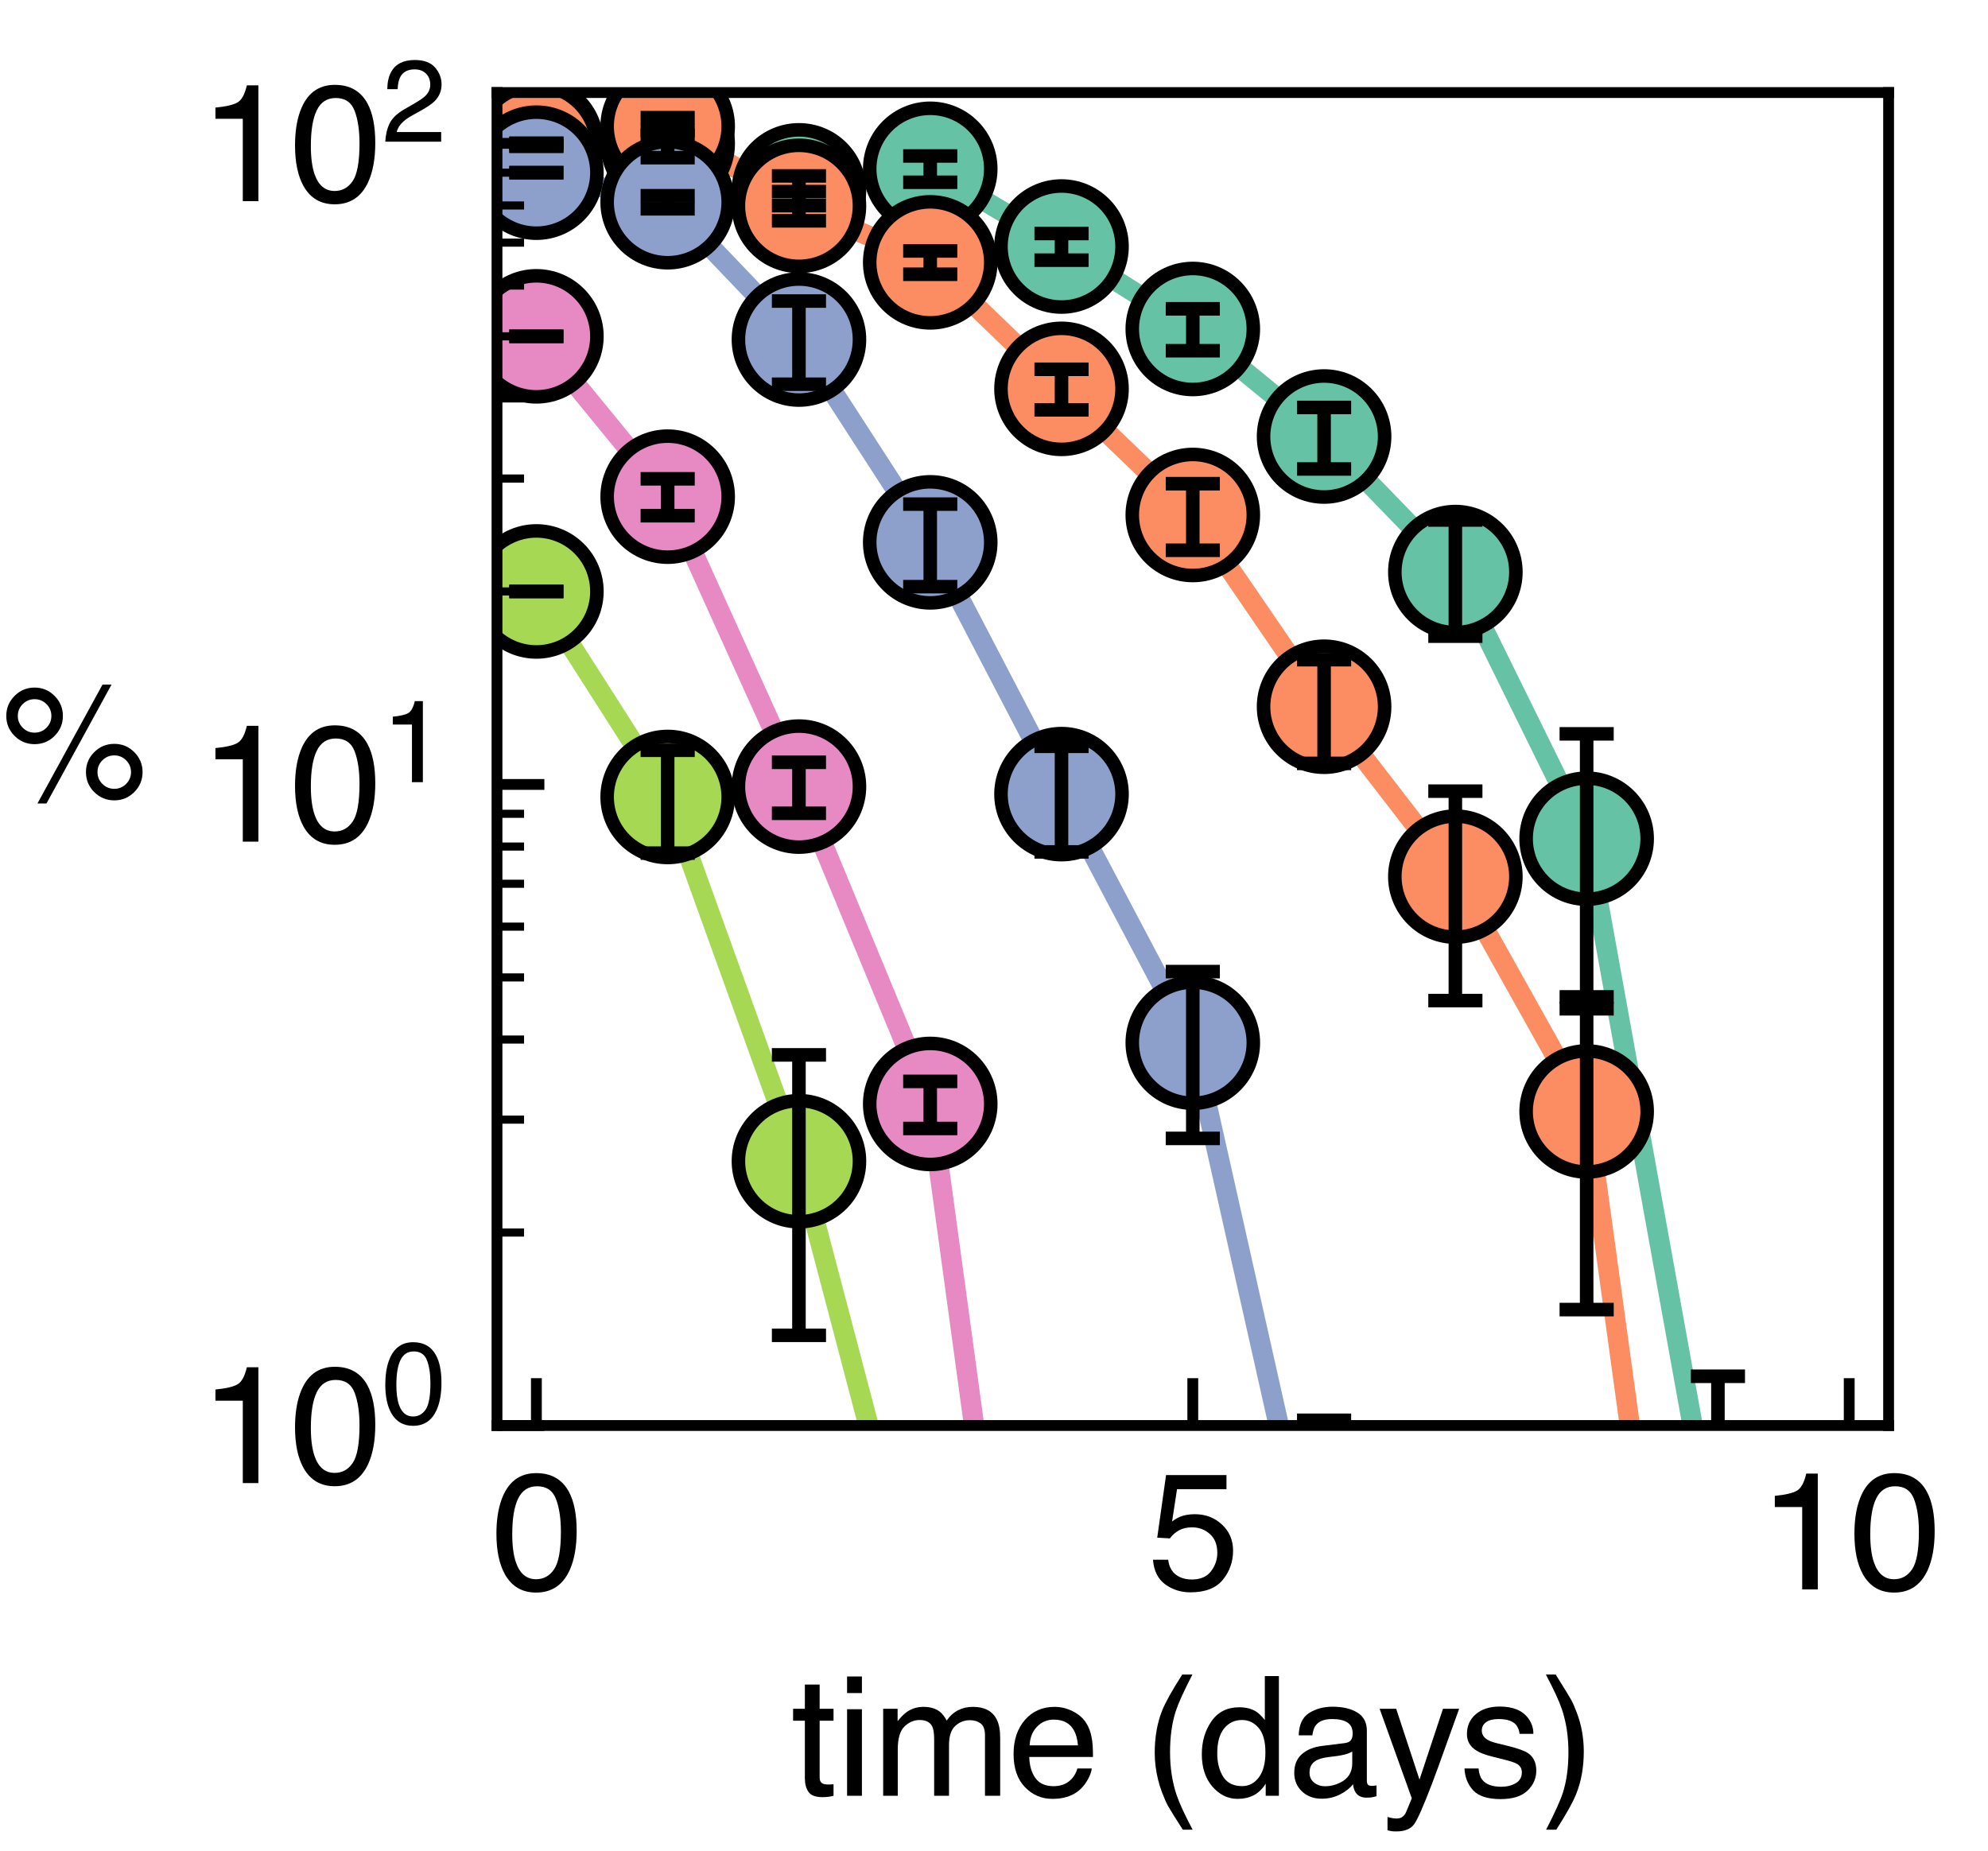 <?xml version="1.0" encoding="utf-8" standalone="no"?>
<!DOCTYPE svg PUBLIC "-//W3C//DTD SVG 1.1//EN"
  "http://www.w3.org/Graphics/SVG/1.1/DTD/svg11.dtd">
<svg xmlns:xlink="http://www.w3.org/1999/xlink" width="146.88pt" height="136.8pt" viewBox="0 0 146.88 136.8" xmlns="http://www.w3.org/2000/svg" version="1.1">
 <defs>
  <style type="text/css">*{stroke-linejoin: round; stroke-linecap: butt}</style>
 </defs>
 <g id="figure_1">
  <g id="patch_1">
   <path d="M 0 136.8 
L 146.88 136.8 
L 146.88 0 
L 0 0 
z
" style="fill: #ffffff"/>
  </g>
  <g id="axes_1">
   <g id="patch_2">
    <path d="M 36.72 105.336 
L 139.536 105.336 
L 139.536 6.84 
L 36.72 6.84 
z
" style="fill: #ffffff"/>
   </g>
   <g id="line2d_1">
    <path d="M 39.63 10.591 
L 49.33 10.622 
L 59.029 14.066 
L 68.729 12.474 
L 78.428 18.216 
L 88.128 24.309 
L 97.828 32.255 
L 107.527 42.271 
L 117.227 61.972 
L 126.926 115.686 
L 132.72 137.8 
" clip-path="url(#pba2e1419a4)" style="fill: none; stroke: #66c2a5; stroke-width: 1.5; stroke-linecap: square"/>
   </g>
   <g id="line2d_2">
    <path d="M 39.63 10.798 
L 49.33 9.333 
L 59.029 15.21 
L 68.729 19.386 
L 78.428 28.733 
L 88.128 38.053 
L 97.828 52.222 
L 107.527 64.777 
L 117.227 82.128 
L 124.878 137.8 
" clip-path="url(#pba2e1419a4)" style="fill: none; stroke: #fc8d62; stroke-width: 1.5; stroke-linecap: square"/>
   </g>
   <g id="line2d_3">
    <path d="M 39.63 12.759 
L 49.33 14.943 
L 59.029 25.09 
L 68.729 40.076 
L 78.428 58.68 
L 88.128 77.047 
L 97.828 120.232 
L 103.075 137.8 
" clip-path="url(#pba2e1419a4)" style="fill: none; stroke: #8da0cb; stroke-width: 1.5; stroke-linecap: square"/>
   </g>
   <g id="line2d_4">
    <path d="M 39.63 24.852 
L 49.33 36.699 
L 59.029 58.124 
L 68.729 81.573 
L 76.396 137.8 
" clip-path="url(#pba2e1419a4)" style="fill: none; stroke: #e78ac3; stroke-width: 1.5; stroke-linecap: square"/>
   </g>
   <g id="line2d_5">
    <path d="M 39.63 43.703 
L 49.33 58.89 
L 59.029 85.804 
L 68.729 122.652 
L 73.617 137.8 
" clip-path="url(#pba2e1419a4)" style="fill: none; stroke: #a6d854; stroke-width: 1.5; stroke-linecap: square"/>
   </g>
   <g id="PathCollection_1">
    <defs>
     <path id="m75126785e7" d="M 0 4.472 
C 1.186 4.472 2.324 4.001 3.162 3.162 
C 4.001 2.324 4.472 1.186 4.472 0 
C 4.472 -1.186 4.001 -2.324 3.162 -3.162 
C 2.324 -4.001 1.186 -4.472 0 -4.472 
C -1.186 -4.472 -2.324 -4.001 -3.162 -3.162 
C -4.001 -2.324 -4.472 -1.186 -4.472 0 
C -4.472 1.186 -4.001 2.324 -3.162 3.162 
C -2.324 4.001 -1.186 4.472 0 4.472 
z
" style="stroke: #000000"/>
    </defs>
    <g clip-path="url(#pba2e1419a4)">
     <use xlink:href="#m75126785e7" x="39.63" y="10.591" style="fill: #66c2a5; stroke: #000000"/>
     <use xlink:href="#m75126785e7" x="49.33" y="10.622" style="fill: #66c2a5; stroke: #000000"/>
     <use xlink:href="#m75126785e7" x="59.029" y="14.066" style="fill: #66c2a5; stroke: #000000"/>
     <use xlink:href="#m75126785e7" x="68.729" y="12.474" style="fill: #66c2a5; stroke: #000000"/>
     <use xlink:href="#m75126785e7" x="78.428" y="18.216" style="fill: #66c2a5; stroke: #000000"/>
     <use xlink:href="#m75126785e7" x="88.128" y="24.309" style="fill: #66c2a5; stroke: #000000"/>
     <use xlink:href="#m75126785e7" x="97.828" y="32.255" style="fill: #66c2a5; stroke: #000000"/>
     <use xlink:href="#m75126785e7" x="107.527" y="42.271" style="fill: #66c2a5; stroke: #000000"/>
     <use xlink:href="#m75126785e7" x="117.227" y="61.972" style="fill: #66c2a5; stroke: #000000"/>
     <use xlink:href="#m75126785e7" x="126.926" y="115.686" style="fill: #66c2a5; stroke: #000000"/>
     <use xlink:href="#m75126785e7" x="136.626" y="152.708" style="fill: #66c2a5; stroke: #000000"/>
     <use xlink:href="#m75126785e7" x="146.326" y="152.708" style="fill: #66c2a5; stroke: #000000"/>
     <use xlink:href="#m75126785e7" x="156.025" y="152.708" style="fill: #66c2a5; stroke: #000000"/>
    </g>
   </g>
   <g id="PathCollection_2">
    <defs>
     <path id="m76180271bf" d="M 0 4.472 
C 1.186 4.472 2.324 4.001 3.162 3.162 
C 4.001 2.324 4.472 1.186 4.472 0 
C 4.472 -1.186 4.001 -2.324 3.162 -3.162 
C 2.324 -4.001 1.186 -4.472 0 -4.472 
C -1.186 -4.472 -2.324 -4.001 -3.162 -3.162 
C -4.001 -2.324 -4.472 -1.186 -4.472 0 
C -4.472 1.186 -4.001 2.324 -3.162 3.162 
C -2.324 4.001 -1.186 4.472 0 4.472 
z
" style="stroke: #000000"/>
    </defs>
    <g clip-path="url(#pba2e1419a4)">
     <use xlink:href="#m76180271bf" x="39.63" y="10.798" style="fill: #fc8d62; stroke: #000000"/>
     <use xlink:href="#m76180271bf" x="49.33" y="9.333" style="fill: #fc8d62; stroke: #000000"/>
     <use xlink:href="#m76180271bf" x="59.029" y="15.21" style="fill: #fc8d62; stroke: #000000"/>
     <use xlink:href="#m76180271bf" x="68.729" y="19.386" style="fill: #fc8d62; stroke: #000000"/>
     <use xlink:href="#m76180271bf" x="78.428" y="28.733" style="fill: #fc8d62; stroke: #000000"/>
     <use xlink:href="#m76180271bf" x="88.128" y="38.053" style="fill: #fc8d62; stroke: #000000"/>
     <use xlink:href="#m76180271bf" x="97.828" y="52.222" style="fill: #fc8d62; stroke: #000000"/>
     <use xlink:href="#m76180271bf" x="107.527" y="64.777" style="fill: #fc8d62; stroke: #000000"/>
     <use xlink:href="#m76180271bf" x="117.227" y="82.128" style="fill: #fc8d62; stroke: #000000"/>
     <use xlink:href="#m76180271bf" x="126.926" y="152.708" style="fill: #fc8d62; stroke: #000000"/>
     <use xlink:href="#m76180271bf" x="136.626" y="152.708" style="fill: #fc8d62; stroke: #000000"/>
     <use xlink:href="#m76180271bf" x="146.326" y="152.708" style="fill: #fc8d62; stroke: #000000"/>
     <use xlink:href="#m76180271bf" x="156.025" y="152.708" style="fill: #fc8d62; stroke: #000000"/>
    </g>
   </g>
   <g id="PathCollection_3">
    <defs>
     <path id="m2a7eb660d4" d="M 0 4.472 
C 1.186 4.472 2.324 4.001 3.162 3.162 
C 4.001 2.324 4.472 1.186 4.472 0 
C 4.472 -1.186 4.001 -2.324 3.162 -3.162 
C 2.324 -4.001 1.186 -4.472 0 -4.472 
C -1.186 -4.472 -2.324 -4.001 -3.162 -3.162 
C -4.001 -2.324 -4.472 -1.186 -4.472 0 
C -4.472 1.186 -4.001 2.324 -3.162 3.162 
C -2.324 4.001 -1.186 4.472 0 4.472 
z
" style="stroke: #000000"/>
    </defs>
    <g clip-path="url(#pba2e1419a4)">
     <use xlink:href="#m2a7eb660d4" x="39.63" y="12.759" style="fill: #8da0cb; stroke: #000000"/>
     <use xlink:href="#m2a7eb660d4" x="49.33" y="14.943" style="fill: #8da0cb; stroke: #000000"/>
     <use xlink:href="#m2a7eb660d4" x="59.029" y="25.09" style="fill: #8da0cb; stroke: #000000"/>
     <use xlink:href="#m2a7eb660d4" x="68.729" y="40.076" style="fill: #8da0cb; stroke: #000000"/>
     <use xlink:href="#m2a7eb660d4" x="78.428" y="58.68" style="fill: #8da0cb; stroke: #000000"/>
     <use xlink:href="#m2a7eb660d4" x="88.128" y="77.047" style="fill: #8da0cb; stroke: #000000"/>
     <use xlink:href="#m2a7eb660d4" x="97.828" y="120.232" style="fill: #8da0cb; stroke: #000000"/>
     <use xlink:href="#m2a7eb660d4" x="107.527" y="152.708" style="fill: #8da0cb; stroke: #000000"/>
     <use xlink:href="#m2a7eb660d4" x="117.227" y="148.188" style="fill: #8da0cb; stroke: #000000"/>
     <use xlink:href="#m2a7eb660d4" x="126.926" y="152.708" style="fill: #8da0cb; stroke: #000000"/>
     <use xlink:href="#m2a7eb660d4" x="136.626" y="152.708" style="fill: #8da0cb; stroke: #000000"/>
     <use xlink:href="#m2a7eb660d4" x="146.326" y="152.708" style="fill: #8da0cb; stroke: #000000"/>
     <use xlink:href="#m2a7eb660d4" x="156.025" y="152.708" style="fill: #8da0cb; stroke: #000000"/>
    </g>
   </g>
   <g id="PathCollection_4">
    <defs>
     <path id="m10f2ca2b40" d="M 0 4.472 
C 1.186 4.472 2.324 4.001 3.162 3.162 
C 4.001 2.324 4.472 1.186 4.472 0 
C 4.472 -1.186 4.001 -2.324 3.162 -3.162 
C 2.324 -4.001 1.186 -4.472 0 -4.472 
C -1.186 -4.472 -2.324 -4.001 -3.162 -3.162 
C -4.001 -2.324 -4.472 -1.186 -4.472 0 
C -4.472 1.186 -4.001 2.324 -3.162 3.162 
C -2.324 4.001 -1.186 4.472 0 4.472 
z
" style="stroke: #000000"/>
    </defs>
    <g clip-path="url(#pba2e1419a4)">
     <use xlink:href="#m10f2ca2b40" x="39.63" y="24.852" style="fill: #e78ac3; stroke: #000000"/>
     <use xlink:href="#m10f2ca2b40" x="49.33" y="36.699" style="fill: #e78ac3; stroke: #000000"/>
     <use xlink:href="#m10f2ca2b40" x="59.029" y="58.124" style="fill: #e78ac3; stroke: #000000"/>
     <use xlink:href="#m10f2ca2b40" x="68.729" y="81.573" style="fill: #e78ac3; stroke: #000000"/>
     <use xlink:href="#m10f2ca2b40" x="78.428" y="152.708" style="fill: #e78ac3; stroke: #000000"/>
     <use xlink:href="#m10f2ca2b40" x="88.128" y="152.708" style="fill: #e78ac3; stroke: #000000"/>
     <use xlink:href="#m10f2ca2b40" x="97.828" y="152.708" style="fill: #e78ac3; stroke: #000000"/>
     <use xlink:href="#m10f2ca2b40" x="107.527" y="152.708" style="fill: #e78ac3; stroke: #000000"/>
     <use xlink:href="#m10f2ca2b40" x="117.227" y="152.708" style="fill: #e78ac3; stroke: #000000"/>
     <use xlink:href="#m10f2ca2b40" x="126.926" y="152.708" style="fill: #e78ac3; stroke: #000000"/>
     <use xlink:href="#m10f2ca2b40" x="136.626" y="152.708" style="fill: #e78ac3; stroke: #000000"/>
     <use xlink:href="#m10f2ca2b40" x="146.326" y="152.708" style="fill: #e78ac3; stroke: #000000"/>
     <use xlink:href="#m10f2ca2b40" x="156.025" y="152.708" style="fill: #e78ac3; stroke: #000000"/>
    </g>
   </g>
   <g id="PathCollection_5">
    <defs>
     <path id="mff51f921a8" d="M 0 4.472 
C 1.186 4.472 2.324 4.001 3.162 3.162 
C 4.001 2.324 4.472 1.186 4.472 0 
C 4.472 -1.186 4.001 -2.324 3.162 -3.162 
C 2.324 -4.001 1.186 -4.472 0 -4.472 
C -1.186 -4.472 -2.324 -4.001 -3.162 -3.162 
C -4.001 -2.324 -4.472 -1.186 -4.472 0 
C -4.472 1.186 -4.001 2.324 -3.162 3.162 
C -2.324 4.001 -1.186 4.472 0 4.472 
z
" style="stroke: #000000"/>
    </defs>
    <g clip-path="url(#pba2e1419a4)">
     <use xlink:href="#mff51f921a8" x="39.63" y="43.703" style="fill: #a6d854; stroke: #000000"/>
     <use xlink:href="#mff51f921a8" x="49.33" y="58.89" style="fill: #a6d854; stroke: #000000"/>
     <use xlink:href="#mff51f921a8" x="59.029" y="85.804" style="fill: #a6d854; stroke: #000000"/>
     <use xlink:href="#mff51f921a8" x="68.729" y="122.652" style="fill: #a6d854; stroke: #000000"/>
     <use xlink:href="#mff51f921a8" x="78.428" y="152.708" style="fill: #a6d854; stroke: #000000"/>
     <use xlink:href="#mff51f921a8" x="88.128" y="152.708" style="fill: #a6d854; stroke: #000000"/>
     <use xlink:href="#mff51f921a8" x="97.828" y="152.708" style="fill: #a6d854; stroke: #000000"/>
     <use xlink:href="#mff51f921a8" x="107.527" y="152.708" style="fill: #a6d854; stroke: #000000"/>
     <use xlink:href="#mff51f921a8" x="117.227" y="152.708" style="fill: #a6d854; stroke: #000000"/>
     <use xlink:href="#mff51f921a8" x="126.926" y="152.708" style="fill: #a6d854; stroke: #000000"/>
     <use xlink:href="#mff51f921a8" x="136.626" y="152.708" style="fill: #a6d854; stroke: #000000"/>
     <use xlink:href="#mff51f921a8" x="146.326" y="152.708" style="fill: #a6d854; stroke: #000000"/>
     <use xlink:href="#mff51f921a8" x="156.025" y="152.708" style="fill: #a6d854; stroke: #000000"/>
    </g>
   </g>
   <g id="matplotlib.axis_1">
    <g id="xtick_1">
     <g id="line2d_6">
      <defs>
       <path id="m9f419d5b68" d="M 0 0 
L 0 -3.5 
" style="stroke: #000000; stroke-width: 0.8"/>
      </defs>
      <g>
       <use xlink:href="#m9f419d5b68" x="39.63" y="105.336" style="stroke: #000000; stroke-width: 0.8"/>
      </g>
     </g>
     <g id="text_1">
      <!-- 0 -->
      <g transform="translate(36.293 117.444) scale(0.12 -0.12)">
       <defs>
        <path id="Helvetica-30" d="M 1731 4475 
Q 2600 4475 2988 3759 
Q 3288 3206 3288 2244 
Q 3288 1331 3016 734 
Q 2622 -122 1728 -122 
Q 922 -122 528 578 
Q 200 1163 200 2147 
Q 200 2909 397 3456 
Q 766 4475 1731 4475 
z
M 1725 391 
Q 2163 391 2422 778 
Q 2681 1166 2681 2222 
Q 2681 2984 2493 3476 
Q 2306 3969 1766 3969 
Q 1269 3969 1039 3501 
Q 809 3034 809 2125 
Q 809 1441 956 1025 
Q 1181 391 1725 391 
z
" transform="scale(0.016)"/>
       </defs>
       <use xlink:href="#Helvetica-30"/>
      </g>
     </g>
    </g>
    <g id="xtick_2">
     <g id="line2d_7">
      <g>
       <use xlink:href="#m9f419d5b68" x="88.128" y="105.336" style="stroke: #000000; stroke-width: 0.8"/>
      </g>
     </g>
     <g id="text_2">
      <!-- 5 -->
      <g transform="translate(84.791 117.444) scale(0.12 -0.12)">
       <defs>
        <path id="Helvetica-35" d="M 791 1141 
Q 847 659 1238 475 
Q 1438 381 1700 381 
Q 2200 381 2440 700 
Q 2681 1019 2681 1406 
Q 2681 1875 2395 2131 
Q 2109 2388 1709 2388 
Q 1419 2388 1211 2275 
Q 1003 2163 856 1963 
L 369 1991 
L 709 4400 
L 3034 4400 
L 3034 3856 
L 1131 3856 
L 941 2613 
Q 1097 2731 1238 2791 
Q 1488 2894 1816 2894 
Q 2431 2894 2859 2497 
Q 3288 2100 3288 1491 
Q 3288 856 2895 371 
Q 2503 -113 1644 -113 
Q 1097 -113 676 195 
Q 256 503 206 1141 
L 791 1141 
z
" transform="scale(0.016)"/>
       </defs>
       <use xlink:href="#Helvetica-35"/>
      </g>
     </g>
    </g>
    <g id="xtick_3">
     <g id="line2d_8">
      <g>
       <use xlink:href="#m9f419d5b68" x="136.626" y="105.336" style="stroke: #000000; stroke-width: 0.8"/>
      </g>
     </g>
     <g id="text_3">
      <!-- 10 -->
      <g transform="translate(129.953 117.444) scale(0.12 -0.12)">
       <defs>
        <path id="Helvetica-31" d="M 613 3169 
L 613 3600 
Q 1222 3659 1462 3798 
Q 1703 3938 1822 4456 
L 2266 4456 
L 2266 0 
L 1666 0 
L 1666 3169 
L 613 3169 
z
" transform="scale(0.016)"/>
       </defs>
       <use xlink:href="#Helvetica-31"/>
       <use xlink:href="#Helvetica-30" x="55.615"/>
      </g>
     </g>
    </g>
    <g id="text_4">
     <!-- time (days) -->
     <g transform="translate(58.458 132.694) scale(0.12 -0.12)">
      <defs>
       <path id="Helvetica-74" d="M 525 4281 
L 1094 4281 
L 1094 3347 
L 1628 3347 
L 1628 2888 
L 1094 2888 
L 1094 703 
Q 1094 528 1213 469 
Q 1278 434 1431 434 
Q 1472 434 1519 436 
Q 1566 438 1628 444 
L 1628 0 
Q 1531 -28 1426 -40 
Q 1322 -53 1200 -53 
Q 806 -53 665 148 
Q 525 350 525 672 
L 525 2888 
L 72 2888 
L 72 3347 
L 525 3347 
L 525 4281 
z
" transform="scale(0.016)"/>
       <path id="Helvetica-69" d="M 413 3331 
L 984 3331 
L 984 0 
L 413 0 
L 413 3331 
z
M 413 4591 
L 984 4591 
L 984 3953 
L 413 3953 
L 413 4591 
z
" transform="scale(0.016)"/>
       <path id="Helvetica-6d" d="M 413 3347 
L 969 3347 
L 969 2872 
Q 1169 3119 1331 3231 
Q 1609 3422 1963 3422 
Q 2363 3422 2606 3225 
Q 2744 3113 2856 2894 
Q 3044 3163 3297 3292 
Q 3550 3422 3866 3422 
Q 4541 3422 4784 2934 
Q 4916 2672 4916 2228 
L 4916 0 
L 4331 0 
L 4331 2325 
Q 4331 2659 4164 2784 
Q 3997 2909 3756 2909 
Q 3425 2909 3186 2687 
Q 2947 2466 2947 1947 
L 2947 0 
L 2375 0 
L 2375 2184 
Q 2375 2525 2294 2681 
Q 2166 2916 1816 2916 
Q 1497 2916 1236 2669 
Q 975 2422 975 1775 
L 975 0 
L 413 0 
L 413 3347 
z
" transform="scale(0.016)"/>
       <path id="Helvetica-65" d="M 1806 3422 
Q 2163 3422 2497 3255 
Q 2831 3088 3006 2822 
Q 3175 2569 3231 2231 
Q 3281 2000 3281 1494 
L 828 1494 
Q 844 984 1069 676 
Q 1294 369 1766 369 
Q 2206 369 2469 659 
Q 2619 828 2681 1050 
L 3234 1050 
Q 3213 866 3089 639 
Q 2966 413 2813 269 
Q 2556 19 2178 -69 
Q 1975 -119 1719 -119 
Q 1094 -119 659 336 
Q 225 791 225 1609 
Q 225 2416 662 2919 
Q 1100 3422 1806 3422 
z
M 2703 1941 
Q 2669 2306 2544 2525 
Q 2313 2931 1772 2931 
Q 1384 2931 1121 2651 
Q 859 2372 844 1941 
L 2703 1941 
z
M 1753 3428 
L 1753 3428 
z
" transform="scale(0.016)"/>
       <path id="Helvetica-20" transform="scale(0.016)"/>
       <path id="Helvetica-28" d="M 1894 4666 
Q 1403 3713 1256 3263 
Q 1034 2578 1034 1681 
Q 1034 775 1288 25 
Q 1444 -438 1903 -1306 
L 1525 -1306 
Q 1069 -594 959 -397 
Q 850 -200 722 138 
Q 547 600 478 1125 
Q 444 1397 444 1644 
Q 444 2569 734 3291 
Q 919 3750 1503 4666 
L 1894 4666 
z
" transform="scale(0.016)"/>
       <path id="Helvetica-64" d="M 769 1634 
Q 769 1097 997 734 
Q 1225 372 1728 372 
Q 2119 372 2370 708 
Q 2622 1044 2622 1672 
Q 2622 2306 2362 2611 
Q 2103 2916 1722 2916 
Q 1297 2916 1033 2591 
Q 769 2266 769 1634 
z
M 1616 3406 
Q 2000 3406 2259 3244 
Q 2409 3150 2600 2916 
L 2600 4606 
L 3141 4606 
L 3141 0 
L 2634 0 
L 2634 466 
Q 2438 156 2169 18 
Q 1900 -119 1553 -119 
Q 994 -119 584 351 
Q 175 822 175 1603 
Q 175 2334 548 2870 
Q 922 3406 1616 3406 
z
" transform="scale(0.016)"/>
       <path id="Helvetica-61" d="M 844 891 
Q 844 647 1022 506 
Q 1200 366 1444 366 
Q 1741 366 2019 503 
Q 2488 731 2488 1250 
L 2488 1703 
Q 2384 1638 2221 1594 
Q 2059 1550 1903 1531 
L 1563 1488 
Q 1256 1447 1103 1359 
Q 844 1213 844 891 
z
M 2206 2028 
Q 2400 2053 2466 2191 
Q 2503 2266 2503 2406 
Q 2503 2694 2298 2823 
Q 2094 2953 1713 2953 
Q 1272 2953 1088 2716 
Q 984 2584 953 2325 
L 428 2325 
Q 444 2944 830 3186 
Q 1216 3428 1725 3428 
Q 2316 3428 2684 3203 
Q 3050 2978 3050 2503 
L 3050 575 
Q 3050 488 3086 434 
Q 3122 381 3238 381 
Q 3275 381 3322 386 
Q 3369 391 3422 400 
L 3422 -16 
Q 3291 -53 3222 -62 
Q 3153 -72 3034 -72 
Q 2744 -72 2613 134 
Q 2544 244 2516 444 
Q 2344 219 2022 53 
Q 1700 -113 1313 -113 
Q 847 -113 551 170 
Q 256 453 256 878 
Q 256 1344 547 1600 
Q 838 1856 1309 1916 
L 2206 2028 
z
M 1741 3428 
L 1741 3428 
z
" transform="scale(0.016)"/>
       <path id="Helvetica-79" d="M 2503 3347 
L 3125 3347 
Q 3006 3025 2597 1878 
Q 2291 1016 2084 472 
Q 1597 -809 1397 -1090 
Q 1197 -1372 709 -1372 
Q 591 -1372 527 -1362 
Q 463 -1353 369 -1328 
L 369 -816 
Q 516 -856 581 -865 
Q 647 -875 697 -875 
Q 853 -875 926 -823 
Q 1000 -772 1050 -697 
Q 1066 -672 1162 -440 
Q 1259 -209 1303 -97 
L 66 3347 
L 703 3347 
L 1600 622 
L 2503 3347 
z
M 1597 3428 
L 1597 3428 
z
" transform="scale(0.016)"/>
       <path id="Helvetica-73" d="M 747 1050 
Q 772 769 888 619 
Q 1100 347 1625 347 
Q 1938 347 2175 483 
Q 2413 619 2413 903 
Q 2413 1119 2222 1231 
Q 2100 1300 1741 1391 
L 1294 1503 
Q 866 1609 663 1741 
Q 300 1969 300 2372 
Q 300 2847 642 3140 
Q 984 3434 1563 3434 
Q 2319 3434 2653 2991 
Q 2863 2709 2856 2384 
L 2325 2384 
Q 2309 2575 2191 2731 
Q 1997 2953 1519 2953 
Q 1200 2953 1036 2831 
Q 872 2709 872 2509 
Q 872 2291 1088 2159 
Q 1213 2081 1456 2022 
L 1828 1931 
Q 2434 1784 2641 1647 
Q 2969 1431 2969 969 
Q 2969 522 2630 197 
Q 2291 -128 1597 -128 
Q 850 -128 539 211 
Q 228 550 206 1050 
L 747 1050 
z
M 1578 3428 
L 1578 3428 
z
" transform="scale(0.016)"/>
       <path id="Helvetica-29" d="M 222 -1306 
Q 719 -338 863 106 
Q 1081 778 1081 1681 
Q 1081 2584 828 3334 
Q 672 3797 213 4666 
L 591 4666 
Q 1072 3897 1173 3717 
Q 1275 3538 1394 3222 
Q 1544 2831 1608 2450 
Q 1672 2069 1672 1716 
Q 1672 791 1378 66 
Q 1194 -400 613 -1306 
L 222 -1306 
z
" transform="scale(0.016)"/>
      </defs>
      <use xlink:href="#Helvetica-74"/>
      <use xlink:href="#Helvetica-69" x="27.783"/>
      <use xlink:href="#Helvetica-6d" x="50"/>
      <use xlink:href="#Helvetica-65" x="133.301"/>
      <use xlink:href="#Helvetica-20" x="188.916"/>
      <use xlink:href="#Helvetica-28" x="216.699"/>
      <use xlink:href="#Helvetica-64" x="250"/>
      <use xlink:href="#Helvetica-61" x="305.615"/>
      <use xlink:href="#Helvetica-79" x="361.23"/>
      <use xlink:href="#Helvetica-73" x="411.23"/>
      <use xlink:href="#Helvetica-29" x="461.23"/>
     </g>
    </g>
   </g>
   <g id="matplotlib.axis_2">
    <g id="ytick_1">
     <g id="line2d_9">
      <defs>
       <path id="mcff56c3244" d="M 0 0 
L 3.5 0 
" style="stroke: #000000; stroke-width: 0.8"/>
      </defs>
      <g>
       <use xlink:href="#mcff56c3244" x="36.72" y="105.336" style="stroke: #000000; stroke-width: 0.8"/>
      </g>
     </g>
     <g id="text_5">
      <!-- $\mathdefault{10^{0}}$ -->
      <g transform="translate(14.74 109.64) scale(0.12 -0.12)">
       <use xlink:href="#Helvetica-31" transform="translate(0 0.447)"/>
       <use xlink:href="#Helvetica-30" transform="translate(55.615 0.447)"/>
       <use xlink:href="#Helvetica-30" transform="translate(112.146 37.055) scale(0.7)"/>
      </g>
     </g>
    </g>
    <g id="ytick_2">
     <g id="line2d_10">
      <g>
       <use xlink:href="#mcff56c3244" x="36.72" y="57.964" style="stroke: #000000; stroke-width: 0.8"/>
      </g>
     </g>
     <g id="text_6">
      <!-- $\mathdefault{10^{1}}$ -->
      <g transform="translate(14.74 62.268) scale(0.12 -0.12)">
       <use xlink:href="#Helvetica-31" transform="translate(0 0.655)"/>
       <use xlink:href="#Helvetica-30" transform="translate(55.615 0.655)"/>
       <use xlink:href="#Helvetica-31" transform="translate(112.146 37.263) scale(0.7)"/>
      </g>
     </g>
    </g>
    <g id="ytick_3">
     <g id="line2d_11">
      <g>
       <use xlink:href="#mcff56c3244" x="36.72" y="10.591" style="stroke: #000000; stroke-width: 0.8"/>
      </g>
     </g>
     <g id="text_7">
      <!-- $\mathdefault{10^{2}}$ -->
      <g transform="translate(14.74 14.895) scale(0.12 -0.12)">
       <defs>
        <path id="Helvetica-32" d="M 200 0 
Q 231 578 439 1006 
Q 647 1434 1250 1784 
L 1850 2131 
Q 2253 2366 2416 2531 
Q 2672 2791 2672 3125 
Q 2672 3516 2437 3745 
Q 2203 3975 1813 3975 
Q 1234 3975 1013 3538 
Q 894 3303 881 2888 
L 309 2888 
Q 319 3472 525 3841 
Q 891 4491 1816 4491 
Q 2584 4491 2939 4075 
Q 3294 3659 3294 3150 
Q 3294 2613 2916 2231 
Q 2697 2009 2131 1694 
L 1703 1456 
Q 1397 1288 1222 1134 
Q 909 863 828 531 
L 3272 531 
L 3272 0 
L 200 0 
z
" transform="scale(0.016)"/>
       </defs>
       <use xlink:href="#Helvetica-31" transform="translate(0 0.272)"/>
       <use xlink:href="#Helvetica-30" transform="translate(55.615 0.272)"/>
       <use xlink:href="#Helvetica-32" transform="translate(112.146 36.88) scale(0.7)"/>
      </g>
     </g>
    </g>
    <g id="ytick_4">
     <g id="line2d_12">
      <defs>
       <path id="mde6f5bb5e0" d="M 0 0 
L 2 0 
" style="stroke: #000000; stroke-width: 0.6"/>
      </defs>
      <g>
       <use xlink:href="#mde6f5bb5e0" x="36.72" y="91.075" style="stroke: #000000; stroke-width: 0.6"/>
      </g>
     </g>
    </g>
    <g id="ytick_5">
     <g id="line2d_13">
      <g>
       <use xlink:href="#mde6f5bb5e0" x="36.72" y="82.734" style="stroke: #000000; stroke-width: 0.6"/>
      </g>
     </g>
    </g>
    <g id="ytick_6">
     <g id="line2d_14">
      <g>
       <use xlink:href="#mde6f5bb5e0" x="36.72" y="76.815" style="stroke: #000000; stroke-width: 0.6"/>
      </g>
     </g>
    </g>
    <g id="ytick_7">
     <g id="line2d_15">
      <g>
       <use xlink:href="#mde6f5bb5e0" x="36.72" y="72.224" style="stroke: #000000; stroke-width: 0.6"/>
      </g>
     </g>
    </g>
    <g id="ytick_8">
     <g id="line2d_16">
      <g>
       <use xlink:href="#mde6f5bb5e0" x="36.72" y="68.473" style="stroke: #000000; stroke-width: 0.6"/>
      </g>
     </g>
    </g>
    <g id="ytick_9">
     <g id="line2d_17">
      <g>
       <use xlink:href="#mde6f5bb5e0" x="36.72" y="65.302" style="stroke: #000000; stroke-width: 0.6"/>
      </g>
     </g>
    </g>
    <g id="ytick_10">
     <g id="line2d_18">
      <g>
       <use xlink:href="#mde6f5bb5e0" x="36.72" y="62.554" style="stroke: #000000; stroke-width: 0.6"/>
      </g>
     </g>
    </g>
    <g id="ytick_11">
     <g id="line2d_19">
      <g>
       <use xlink:href="#mde6f5bb5e0" x="36.72" y="60.131" style="stroke: #000000; stroke-width: 0.6"/>
      </g>
     </g>
    </g>
    <g id="ytick_12">
     <g id="line2d_20">
      <g>
       <use xlink:href="#mde6f5bb5e0" x="36.72" y="43.703" style="stroke: #000000; stroke-width: 0.6"/>
      </g>
     </g>
    </g>
    <g id="ytick_13">
     <g id="line2d_21">
      <g>
       <use xlink:href="#mde6f5bb5e0" x="36.72" y="35.361" style="stroke: #000000; stroke-width: 0.6"/>
      </g>
     </g>
    </g>
    <g id="ytick_14">
     <g id="line2d_22">
      <g>
       <use xlink:href="#mde6f5bb5e0" x="36.72" y="29.442" style="stroke: #000000; stroke-width: 0.6"/>
      </g>
     </g>
    </g>
    <g id="ytick_15">
     <g id="line2d_23">
      <g>
       <use xlink:href="#mde6f5bb5e0" x="36.72" y="24.852" style="stroke: #000000; stroke-width: 0.6"/>
      </g>
     </g>
    </g>
    <g id="ytick_16">
     <g id="line2d_24">
      <g>
       <use xlink:href="#mde6f5bb5e0" x="36.72" y="21.101" style="stroke: #000000; stroke-width: 0.6"/>
      </g>
     </g>
    </g>
    <g id="ytick_17">
     <g id="line2d_25">
      <g>
       <use xlink:href="#mde6f5bb5e0" x="36.72" y="17.929" style="stroke: #000000; stroke-width: 0.6"/>
      </g>
     </g>
    </g>
    <g id="ytick_18">
     <g id="line2d_26">
      <g>
       <use xlink:href="#mde6f5bb5e0" x="36.72" y="15.182" style="stroke: #000000; stroke-width: 0.6"/>
      </g>
     </g>
    </g>
    <g id="ytick_19">
     <g id="line2d_27">
      <g>
       <use xlink:href="#mde6f5bb5e0" x="36.72" y="12.759" style="stroke: #000000; stroke-width: 0.6"/>
      </g>
     </g>
    </g>
    <g id="text_8">
     <!-- P% -->
     <g transform="translate(-7.935 59.141) scale(0.12 -0.12)">
      <defs>
       <path id="Helvetica-50" d="M 547 4591 
L 2613 4591 
Q 3225 4591 3600 4245 
Q 3975 3900 3975 3275 
Q 3975 2738 3640 2339 
Q 3306 1941 2613 1941 
L 1169 1941 
L 1169 0 
L 547 0 
L 547 4591 
z
M 3347 3272 
Q 3347 3778 2972 3959 
Q 2766 4056 2406 4056 
L 1169 4056 
L 1169 2466 
L 2406 2466 
Q 2825 2466 3086 2644 
Q 3347 2822 3347 3272 
z
" transform="scale(0.016)"/>
       <path id="Helvetica-25" d="M 4363 2175 
Q 4813 2175 5131 1856 
Q 5450 1538 5450 1088 
Q 5450 638 5131 319 
Q 4813 0 4363 0 
Q 3909 0 3590 319 
Q 3272 638 3272 1088 
Q 3272 1538 3590 1856 
Q 3909 2175 4363 2175 
z
M 3909 4456 
L 4256 4456 
L 1753 -119 
L 1406 -119 
L 3909 4456 
z
M 1294 2606 
Q 1563 2606 1752 2795 
Q 1941 2984 1941 3250 
Q 1941 3516 1752 3705 
Q 1563 3894 1294 3894 
Q 1028 3894 839 3706 
Q 650 3519 650 3250 
Q 650 2984 839 2795 
Q 1028 2606 1294 2606 
z
M 1294 4341 
Q 1747 4341 2065 4020 
Q 2384 3700 2384 3250 
Q 2384 2800 2065 2481 
Q 1747 2163 1294 2163 
Q 844 2163 525 2481 
Q 206 2800 206 3250 
Q 206 3700 525 4020 
Q 844 4341 1294 4341 
z
M 4363 444 
Q 4628 444 4817 633 
Q 5006 822 5006 1088 
Q 5006 1353 4817 1542 
Q 4628 1731 4363 1731 
Q 4094 1731 3905 1542 
Q 3716 1353 3716 1088 
Q 3716 822 3905 633 
Q 4094 444 4363 444 
z
" transform="scale(0.016)"/>
      </defs>
      <use xlink:href="#Helvetica-50"/>
      <use xlink:href="#Helvetica-25" x="66.699"/>
     </g>
    </g>
   </g>
   <g id="LineCollection_1">
    <path d="M 39.63 10.591 
L 39.63 10.591 
" clip-path="url(#pba2e1419a4)" style="fill: none; stroke: #000000"/>
    <path d="M 49.33 11.648 
L 49.33 9.645 
" clip-path="url(#pba2e1419a4)" style="fill: none; stroke: #000000"/>
    <path d="M 59.029 15.193 
L 59.029 12.997 
" clip-path="url(#pba2e1419a4)" style="fill: none; stroke: #000000"/>
    <path d="M 68.729 13.469 
L 68.729 11.525 
" clip-path="url(#pba2e1419a4)" style="fill: none; stroke: #000000"/>
    <path d="M 78.428 19.224 
L 78.428 17.255 
" clip-path="url(#pba2e1419a4)" style="fill: none; stroke: #000000"/>
    <path d="M 88.128 25.916 
L 88.128 22.819 
" clip-path="url(#pba2e1419a4)" style="fill: none; stroke: #000000"/>
    <path d="M 97.828 34.655 
L 97.828 30.106 
" clip-path="url(#pba2e1419a4)" style="fill: none; stroke: #000000"/>
    <path d="M 107.527 47.006 
L 107.527 38.425 
" clip-path="url(#pba2e1419a4)" style="fill: none; stroke: #000000"/>
    <path d="M 117.227 74.541 
L 117.227 54.226 
" clip-path="url(#pba2e1419a4)" style="fill: none; stroke: #000000"/>
    <path d="M 126.926 137.8 
L 126.926 101.696 
" clip-path="url(#pba2e1419a4)" style="fill: none; stroke: #000000"/>
    <path clip-path="url(#pba2e1419a4)" style="fill: none; stroke: #000000"/>
    <path clip-path="url(#pba2e1419a4)" style="fill: none; stroke: #000000"/>
    <path clip-path="url(#pba2e1419a4)" style="fill: none; stroke: #000000"/>
   </g>
   <g id="line2d_28">
    <defs>
     <path id="m550c6f7cd6" d="M 2 0 
L -2 -0 
" style="stroke: #000000"/>
    </defs>
    <g clip-path="url(#pba2e1419a4)">
     <use xlink:href="#m550c6f7cd6" x="39.63" y="10.591" style="stroke: #000000"/>
     <use xlink:href="#m550c6f7cd6" x="49.33" y="11.648" style="stroke: #000000"/>
     <use xlink:href="#m550c6f7cd6" x="59.029" y="15.193" style="stroke: #000000"/>
     <use xlink:href="#m550c6f7cd6" x="68.729" y="13.469" style="stroke: #000000"/>
     <use xlink:href="#m550c6f7cd6" x="78.428" y="19.224" style="stroke: #000000"/>
     <use xlink:href="#m550c6f7cd6" x="88.128" y="25.916" style="stroke: #000000"/>
     <use xlink:href="#m550c6f7cd6" x="97.828" y="34.655" style="stroke: #000000"/>
     <use xlink:href="#m550c6f7cd6" x="107.527" y="47.006" style="stroke: #000000"/>
     <use xlink:href="#m550c6f7cd6" x="117.227" y="74.541" style="stroke: #000000"/>
     <use xlink:href="#m550c6f7cd6" x="126.926" y="190.645" style="stroke: #000000"/>
     <use xlink:href="#m550c6f7cd6" x="136.626" y="152.708" style="stroke: #000000"/>
     <use xlink:href="#m550c6f7cd6" x="146.326" y="152.708" style="stroke: #000000"/>
     <use xlink:href="#m550c6f7cd6" x="156.025" y="152.708" style="stroke: #000000"/>
    </g>
   </g>
   <g id="line2d_29">
    <g clip-path="url(#pba2e1419a4)">
     <use xlink:href="#m550c6f7cd6" x="39.63" y="10.591" style="stroke: #000000"/>
     <use xlink:href="#m550c6f7cd6" x="49.33" y="9.645" style="stroke: #000000"/>
     <use xlink:href="#m550c6f7cd6" x="59.029" y="12.997" style="stroke: #000000"/>
     <use xlink:href="#m550c6f7cd6" x="68.729" y="11.525" style="stroke: #000000"/>
     <use xlink:href="#m550c6f7cd6" x="78.428" y="17.255" style="stroke: #000000"/>
     <use xlink:href="#m550c6f7cd6" x="88.128" y="22.819" style="stroke: #000000"/>
     <use xlink:href="#m550c6f7cd6" x="97.828" y="30.106" style="stroke: #000000"/>
     <use xlink:href="#m550c6f7cd6" x="107.527" y="38.425" style="stroke: #000000"/>
     <use xlink:href="#m550c6f7cd6" x="117.227" y="54.226" style="stroke: #000000"/>
     <use xlink:href="#m550c6f7cd6" x="126.926" y="101.696" style="stroke: #000000"/>
     <use xlink:href="#m550c6f7cd6" x="136.626" y="152.708" style="stroke: #000000"/>
     <use xlink:href="#m550c6f7cd6" x="146.326" y="152.708" style="stroke: #000000"/>
     <use xlink:href="#m550c6f7cd6" x="156.025" y="152.708" style="stroke: #000000"/>
    </g>
   </g>
   <g id="LineCollection_2">
    <path d="M 39.63 10.798 
L 39.63 10.798 
" clip-path="url(#pba2e1419a4)" style="fill: none; stroke: #000000"/>
    <path d="M 49.33 9.992 
L 49.33 8.695 
" clip-path="url(#pba2e1419a4)" style="fill: none; stroke: #000000"/>
    <path d="M 59.029 16.318 
L 59.029 14.158 
" clip-path="url(#pba2e1419a4)" style="fill: none; stroke: #000000"/>
    <path d="M 68.729 20.265 
L 68.729 18.543 
" clip-path="url(#pba2e1419a4)" style="fill: none; stroke: #000000"/>
    <path d="M 78.428 30.287 
L 78.428 27.288 
" clip-path="url(#pba2e1419a4)" style="fill: none; stroke: #000000"/>
    <path d="M 88.128 40.66 
L 88.128 35.741 
" clip-path="url(#pba2e1419a4)" style="fill: none; stroke: #000000"/>
    <path d="M 97.828 56.408 
L 97.828 48.745 
" clip-path="url(#pba2e1419a4)" style="fill: none; stroke: #000000"/>
    <path d="M 107.527 73.936 
L 107.527 58.461 
" clip-path="url(#pba2e1419a4)" style="fill: none; stroke: #000000"/>
    <path d="M 117.227 96.769 
L 117.227 73.66 
" clip-path="url(#pba2e1419a4)" style="fill: none; stroke: #000000"/>
    <path clip-path="url(#pba2e1419a4)" style="fill: none; stroke: #000000"/>
    <path clip-path="url(#pba2e1419a4)" style="fill: none; stroke: #000000"/>
    <path clip-path="url(#pba2e1419a4)" style="fill: none; stroke: #000000"/>
    <path clip-path="url(#pba2e1419a4)" style="fill: none; stroke: #000000"/>
   </g>
   <g id="line2d_30">
    <g clip-path="url(#pba2e1419a4)">
     <use xlink:href="#m550c6f7cd6" x="39.63" y="10.798" style="stroke: #000000"/>
     <use xlink:href="#m550c6f7cd6" x="49.33" y="9.992" style="stroke: #000000"/>
     <use xlink:href="#m550c6f7cd6" x="59.029" y="16.318" style="stroke: #000000"/>
     <use xlink:href="#m550c6f7cd6" x="68.729" y="20.265" style="stroke: #000000"/>
     <use xlink:href="#m550c6f7cd6" x="78.428" y="30.287" style="stroke: #000000"/>
     <use xlink:href="#m550c6f7cd6" x="88.128" y="40.66" style="stroke: #000000"/>
     <use xlink:href="#m550c6f7cd6" x="97.828" y="56.408" style="stroke: #000000"/>
     <use xlink:href="#m550c6f7cd6" x="107.527" y="73.936" style="stroke: #000000"/>
     <use xlink:href="#m550c6f7cd6" x="117.227" y="96.769" style="stroke: #000000"/>
     <use xlink:href="#m550c6f7cd6" x="126.926" y="152.708" style="stroke: #000000"/>
     <use xlink:href="#m550c6f7cd6" x="136.626" y="152.708" style="stroke: #000000"/>
     <use xlink:href="#m550c6f7cd6" x="146.326" y="152.708" style="stroke: #000000"/>
     <use xlink:href="#m550c6f7cd6" x="156.025" y="152.708" style="stroke: #000000"/>
    </g>
   </g>
   <g id="line2d_31">
    <g clip-path="url(#pba2e1419a4)">
     <use xlink:href="#m550c6f7cd6" x="39.63" y="10.798" style="stroke: #000000"/>
     <use xlink:href="#m550c6f7cd6" x="49.33" y="8.695" style="stroke: #000000"/>
     <use xlink:href="#m550c6f7cd6" x="59.029" y="14.158" style="stroke: #000000"/>
     <use xlink:href="#m550c6f7cd6" x="68.729" y="18.543" style="stroke: #000000"/>
     <use xlink:href="#m550c6f7cd6" x="78.428" y="27.288" style="stroke: #000000"/>
     <use xlink:href="#m550c6f7cd6" x="88.128" y="35.741" style="stroke: #000000"/>
     <use xlink:href="#m550c6f7cd6" x="97.828" y="48.745" style="stroke: #000000"/>
     <use xlink:href="#m550c6f7cd6" x="107.527" y="58.461" style="stroke: #000000"/>
     <use xlink:href="#m550c6f7cd6" x="117.227" y="73.66" style="stroke: #000000"/>
     <use xlink:href="#m550c6f7cd6" x="126.926" y="152.708" style="stroke: #000000"/>
     <use xlink:href="#m550c6f7cd6" x="136.626" y="152.708" style="stroke: #000000"/>
     <use xlink:href="#m550c6f7cd6" x="146.326" y="152.708" style="stroke: #000000"/>
     <use xlink:href="#m550c6f7cd6" x="156.025" y="152.708" style="stroke: #000000"/>
    </g>
   </g>
   <g id="LineCollection_3">
    <path d="M 39.63 12.759 
L 39.63 12.759 
" clip-path="url(#pba2e1419a4)" style="fill: none; stroke: #000000"/>
    <path d="M 49.33 15.431 
L 49.33 14.465 
" clip-path="url(#pba2e1419a4)" style="fill: none; stroke: #000000"/>
    <path d="M 59.029 28.391 
L 59.029 22.246 
" clip-path="url(#pba2e1419a4)" style="fill: none; stroke: #000000"/>
    <path d="M 68.729 43.35 
L 68.729 37.252 
" clip-path="url(#pba2e1419a4)" style="fill: none; stroke: #000000"/>
    <path d="M 78.428 62.95 
L 78.428 55.147 
" clip-path="url(#pba2e1419a4)" style="fill: none; stroke: #000000"/>
    <path d="M 88.128 84.118 
L 88.128 71.795 
" clip-path="url(#pba2e1419a4)" style="fill: none; stroke: #000000"/>
    <path d="M 97.828 137.8 
L 97.828 104.951 
" clip-path="url(#pba2e1419a4)" style="fill: none; stroke: #000000"/>
    <path clip-path="url(#pba2e1419a4)" style="fill: none; stroke: #000000"/>
    <path clip-path="url(#pba2e1419a4)" style="fill: none; stroke: #000000"/>
    <path clip-path="url(#pba2e1419a4)" style="fill: none; stroke: #000000"/>
    <path clip-path="url(#pba2e1419a4)" style="fill: none; stroke: #000000"/>
    <path clip-path="url(#pba2e1419a4)" style="fill: none; stroke: #000000"/>
    <path clip-path="url(#pba2e1419a4)" style="fill: none; stroke: #000000"/>
   </g>
   <g id="line2d_32">
    <g clip-path="url(#pba2e1419a4)">
     <use xlink:href="#m550c6f7cd6" x="39.63" y="12.759" style="stroke: #000000"/>
     <use xlink:href="#m550c6f7cd6" x="49.33" y="15.431" style="stroke: #000000"/>
     <use xlink:href="#m550c6f7cd6" x="59.029" y="28.391" style="stroke: #000000"/>
     <use xlink:href="#m550c6f7cd6" x="68.729" y="43.35" style="stroke: #000000"/>
     <use xlink:href="#m550c6f7cd6" x="78.428" y="62.95" style="stroke: #000000"/>
     <use xlink:href="#m550c6f7cd6" x="88.128" y="84.118" style="stroke: #000000"/>
     <use xlink:href="#m550c6f7cd6" x="90.127" y="9850.6" style="stroke: #000000"/>
     <use xlink:href="#m550c6f7cd6" x="105.54" y="9850.6" style="stroke: #000000"/>
     <use xlink:href="#m550c6f7cd6" x="107.527" y="152.708" style="stroke: #000000"/>
     <use xlink:href="#m550c6f7cd6" x="117.227" y="156.788" style="stroke: #000000"/>
     <use xlink:href="#m550c6f7cd6" x="126.926" y="152.708" style="stroke: #000000"/>
     <use xlink:href="#m550c6f7cd6" x="136.626" y="152.708" style="stroke: #000000"/>
     <use xlink:href="#m550c6f7cd6" x="146.326" y="152.708" style="stroke: #000000"/>
     <use xlink:href="#m550c6f7cd6" x="156.025" y="152.708" style="stroke: #000000"/>
    </g>
   </g>
   <g id="line2d_33">
    <g clip-path="url(#pba2e1419a4)">
     <use xlink:href="#m550c6f7cd6" x="39.63" y="12.759" style="stroke: #000000"/>
     <use xlink:href="#m550c6f7cd6" x="49.33" y="14.465" style="stroke: #000000"/>
     <use xlink:href="#m550c6f7cd6" x="59.029" y="22.246" style="stroke: #000000"/>
     <use xlink:href="#m550c6f7cd6" x="68.729" y="37.252" style="stroke: #000000"/>
     <use xlink:href="#m550c6f7cd6" x="78.428" y="55.147" style="stroke: #000000"/>
     <use xlink:href="#m550c6f7cd6" x="88.128" y="71.795" style="stroke: #000000"/>
     <use xlink:href="#m550c6f7cd6" x="97.828" y="104.951" style="stroke: #000000"/>
     <use xlink:href="#m550c6f7cd6" x="107.527" y="152.708" style="stroke: #000000"/>
     <use xlink:href="#m550c6f7cd6" x="117.227" y="142.141" style="stroke: #000000"/>
     <use xlink:href="#m550c6f7cd6" x="126.926" y="152.708" style="stroke: #000000"/>
     <use xlink:href="#m550c6f7cd6" x="136.626" y="152.708" style="stroke: #000000"/>
     <use xlink:href="#m550c6f7cd6" x="146.326" y="152.708" style="stroke: #000000"/>
     <use xlink:href="#m550c6f7cd6" x="156.025" y="152.708" style="stroke: #000000"/>
    </g>
   </g>
   <g id="LineCollection_4">
    <path d="M 39.63 24.852 
L 39.63 24.852 
" clip-path="url(#pba2e1419a4)" style="fill: none; stroke: #000000"/>
    <path d="M 49.33 38.107 
L 49.33 35.381 
" clip-path="url(#pba2e1419a4)" style="fill: none; stroke: #000000"/>
    <path d="M 59.029 60.095 
L 59.029 56.327 
" clip-path="url(#pba2e1419a4)" style="fill: none; stroke: #000000"/>
    <path d="M 68.729 83.386 
L 68.729 79.907 
" clip-path="url(#pba2e1419a4)" style="fill: none; stroke: #000000"/>
    <path clip-path="url(#pba2e1419a4)" style="fill: none; stroke: #000000"/>
    <path clip-path="url(#pba2e1419a4)" style="fill: none; stroke: #000000"/>
    <path clip-path="url(#pba2e1419a4)" style="fill: none; stroke: #000000"/>
    <path clip-path="url(#pba2e1419a4)" style="fill: none; stroke: #000000"/>
    <path clip-path="url(#pba2e1419a4)" style="fill: none; stroke: #000000"/>
    <path clip-path="url(#pba2e1419a4)" style="fill: none; stroke: #000000"/>
    <path clip-path="url(#pba2e1419a4)" style="fill: none; stroke: #000000"/>
    <path clip-path="url(#pba2e1419a4)" style="fill: none; stroke: #000000"/>
    <path clip-path="url(#pba2e1419a4)" style="fill: none; stroke: #000000"/>
   </g>
   <g id="line2d_34">
    <g clip-path="url(#pba2e1419a4)">
     <use xlink:href="#m550c6f7cd6" x="39.63" y="24.852" style="stroke: #000000"/>
     <use xlink:href="#m550c6f7cd6" x="49.33" y="38.107" style="stroke: #000000"/>
     <use xlink:href="#m550c6f7cd6" x="59.029" y="60.095" style="stroke: #000000"/>
     <use xlink:href="#m550c6f7cd6" x="68.729" y="83.386" style="stroke: #000000"/>
     <use xlink:href="#m550c6f7cd6" x="78.428" y="152.708" style="stroke: #000000"/>
     <use xlink:href="#m550c6f7cd6" x="88.128" y="152.708" style="stroke: #000000"/>
     <use xlink:href="#m550c6f7cd6" x="97.828" y="152.708" style="stroke: #000000"/>
     <use xlink:href="#m550c6f7cd6" x="107.527" y="152.708" style="stroke: #000000"/>
     <use xlink:href="#m550c6f7cd6" x="117.227" y="152.708" style="stroke: #000000"/>
     <use xlink:href="#m550c6f7cd6" x="126.926" y="152.708" style="stroke: #000000"/>
     <use xlink:href="#m550c6f7cd6" x="136.626" y="152.708" style="stroke: #000000"/>
     <use xlink:href="#m550c6f7cd6" x="146.326" y="152.708" style="stroke: #000000"/>
     <use xlink:href="#m550c6f7cd6" x="156.025" y="152.708" style="stroke: #000000"/>
    </g>
   </g>
   <g id="line2d_35">
    <g clip-path="url(#pba2e1419a4)">
     <use xlink:href="#m550c6f7cd6" x="39.63" y="24.852" style="stroke: #000000"/>
     <use xlink:href="#m550c6f7cd6" x="49.33" y="35.381" style="stroke: #000000"/>
     <use xlink:href="#m550c6f7cd6" x="59.029" y="56.327" style="stroke: #000000"/>
     <use xlink:href="#m550c6f7cd6" x="68.729" y="79.907" style="stroke: #000000"/>
     <use xlink:href="#m550c6f7cd6" x="78.428" y="152.708" style="stroke: #000000"/>
     <use xlink:href="#m550c6f7cd6" x="88.128" y="152.708" style="stroke: #000000"/>
     <use xlink:href="#m550c6f7cd6" x="97.828" y="152.708" style="stroke: #000000"/>
     <use xlink:href="#m550c6f7cd6" x="107.527" y="152.708" style="stroke: #000000"/>
     <use xlink:href="#m550c6f7cd6" x="117.227" y="152.708" style="stroke: #000000"/>
     <use xlink:href="#m550c6f7cd6" x="126.926" y="152.708" style="stroke: #000000"/>
     <use xlink:href="#m550c6f7cd6" x="136.626" y="152.708" style="stroke: #000000"/>
     <use xlink:href="#m550c6f7cd6" x="146.326" y="152.708" style="stroke: #000000"/>
     <use xlink:href="#m550c6f7cd6" x="156.025" y="152.708" style="stroke: #000000"/>
    </g>
   </g>
   <g id="LineCollection_5">
    <path d="M 39.63 43.703 
L 39.63 43.703 
" clip-path="url(#pba2e1419a4)" style="fill: none; stroke: #000000"/>
    <path d="M 49.33 63.038 
L 49.33 55.44 
" clip-path="url(#pba2e1419a4)" style="fill: none; stroke: #000000"/>
    <path d="M 59.029 98.67 
L 59.029 77.948 
" clip-path="url(#pba2e1419a4)" style="fill: none; stroke: #000000"/>
    <path d="M 68.729 137.8 
L 68.729 108.664 
" clip-path="url(#pba2e1419a4)" style="fill: none; stroke: #000000"/>
    <path clip-path="url(#pba2e1419a4)" style="fill: none; stroke: #000000"/>
    <path clip-path="url(#pba2e1419a4)" style="fill: none; stroke: #000000"/>
    <path clip-path="url(#pba2e1419a4)" style="fill: none; stroke: #000000"/>
    <path clip-path="url(#pba2e1419a4)" style="fill: none; stroke: #000000"/>
    <path clip-path="url(#pba2e1419a4)" style="fill: none; stroke: #000000"/>
    <path clip-path="url(#pba2e1419a4)" style="fill: none; stroke: #000000"/>
    <path clip-path="url(#pba2e1419a4)" style="fill: none; stroke: #000000"/>
    <path clip-path="url(#pba2e1419a4)" style="fill: none; stroke: #000000"/>
    <path clip-path="url(#pba2e1419a4)" style="fill: none; stroke: #000000"/>
   </g>
   <g id="line2d_36">
    <g clip-path="url(#pba2e1419a4)">
     <use xlink:href="#m550c6f7cd6" x="39.63" y="43.703" style="stroke: #000000"/>
     <use xlink:href="#m550c6f7cd6" x="49.33" y="63.038" style="stroke: #000000"/>
     <use xlink:href="#m550c6f7cd6" x="59.029" y="98.67" style="stroke: #000000"/>
     <use xlink:href="#m550c6f7cd6" x="68.729" y="197.524" style="stroke: #000000"/>
     <use xlink:href="#m550c6f7cd6" x="78.428" y="152.708" style="stroke: #000000"/>
     <use xlink:href="#m550c6f7cd6" x="88.128" y="152.708" style="stroke: #000000"/>
     <use xlink:href="#m550c6f7cd6" x="97.828" y="152.708" style="stroke: #000000"/>
     <use xlink:href="#m550c6f7cd6" x="107.527" y="152.708" style="stroke: #000000"/>
     <use xlink:href="#m550c6f7cd6" x="117.227" y="152.708" style="stroke: #000000"/>
     <use xlink:href="#m550c6f7cd6" x="126.926" y="152.708" style="stroke: #000000"/>
     <use xlink:href="#m550c6f7cd6" x="136.626" y="152.708" style="stroke: #000000"/>
     <use xlink:href="#m550c6f7cd6" x="146.326" y="152.708" style="stroke: #000000"/>
     <use xlink:href="#m550c6f7cd6" x="156.025" y="152.708" style="stroke: #000000"/>
    </g>
   </g>
   <g id="line2d_37">
    <g clip-path="url(#pba2e1419a4)">
     <use xlink:href="#m550c6f7cd6" x="39.63" y="43.703" style="stroke: #000000"/>
     <use xlink:href="#m550c6f7cd6" x="49.33" y="55.44" style="stroke: #000000"/>
     <use xlink:href="#m550c6f7cd6" x="59.029" y="77.948" style="stroke: #000000"/>
     <use xlink:href="#m550c6f7cd6" x="68.729" y="108.664" style="stroke: #000000"/>
     <use xlink:href="#m550c6f7cd6" x="78.428" y="152.708" style="stroke: #000000"/>
     <use xlink:href="#m550c6f7cd6" x="88.128" y="152.708" style="stroke: #000000"/>
     <use xlink:href="#m550c6f7cd6" x="97.828" y="152.708" style="stroke: #000000"/>
     <use xlink:href="#m550c6f7cd6" x="107.527" y="152.708" style="stroke: #000000"/>
     <use xlink:href="#m550c6f7cd6" x="117.227" y="152.708" style="stroke: #000000"/>
     <use xlink:href="#m550c6f7cd6" x="126.926" y="152.708" style="stroke: #000000"/>
     <use xlink:href="#m550c6f7cd6" x="136.626" y="152.708" style="stroke: #000000"/>
     <use xlink:href="#m550c6f7cd6" x="146.326" y="152.708" style="stroke: #000000"/>
     <use xlink:href="#m550c6f7cd6" x="156.025" y="152.708" style="stroke: #000000"/>
    </g>
   </g>
   <g id="line2d_38">
    <path d="M 39.63 10.591 
L 49.33 10.622 
L 59.029 14.066 
L 68.729 12.474 
L 78.428 18.216 
L 88.128 24.309 
L 97.828 32.255 
L 107.527 42.271 
L 117.227 61.972 
L 126.926 115.686 
L 132.72 137.8 
" clip-path="url(#pba2e1419a4)" style="fill: none"/>
   </g>
   <g id="line2d_39">
    <path d="M 39.63 10.798 
L 49.33 9.333 
L 59.029 15.21 
L 68.729 19.386 
L 78.428 28.733 
L 88.128 38.053 
L 97.828 52.222 
L 107.527 64.777 
L 117.227 82.128 
L 124.878 137.8 
" clip-path="url(#pba2e1419a4)" style="fill: none"/>
   </g>
   <g id="line2d_40">
    <path d="M 39.63 12.759 
L 49.33 14.943 
L 59.029 25.09 
L 68.729 40.076 
L 78.428 58.68 
L 88.128 77.047 
L 97.828 120.232 
L 103.075 137.8 
" clip-path="url(#pba2e1419a4)" style="fill: none"/>
   </g>
   <g id="line2d_41">
    <path d="M 39.63 24.852 
L 49.33 36.699 
L 59.029 58.124 
L 68.729 81.573 
L 76.396 137.8 
" clip-path="url(#pba2e1419a4)" style="fill: none"/>
   </g>
   <g id="line2d_42">
    <path d="M 39.63 43.703 
L 49.33 58.89 
L 59.029 85.804 
L 68.729 122.652 
L 73.617 137.8 
" clip-path="url(#pba2e1419a4)" style="fill: none"/>
   </g>
   <g id="patch_3">
    <path d="M 36.72 105.336 
L 36.72 6.84 
" style="fill: none; stroke: #000000; stroke-width: 0.8; stroke-linejoin: miter; stroke-linecap: square"/>
   </g>
   <g id="patch_4">
    <path d="M 139.536 105.336 
L 139.536 6.84 
" style="fill: none; stroke: #000000; stroke-width: 0.8; stroke-linejoin: miter; stroke-linecap: square"/>
   </g>
   <g id="patch_5">
    <path d="M 36.72 105.336 
L 139.536 105.336 
" style="fill: none; stroke: #000000; stroke-width: 0.8; stroke-linejoin: miter; stroke-linecap: square"/>
   </g>
   <g id="patch_6">
    <path d="M 36.72 6.84 
L 139.536 6.84 
" style="fill: none; stroke: #000000; stroke-width: 0.8; stroke-linejoin: miter; stroke-linecap: square"/>
   </g>
  </g>
 </g>
 <defs>
  <clipPath id="pba2e1419a4">
   <rect x="36.72" y="6.84" width="102.816" height="98.496"/>
  </clipPath>
 </defs>
</svg>
